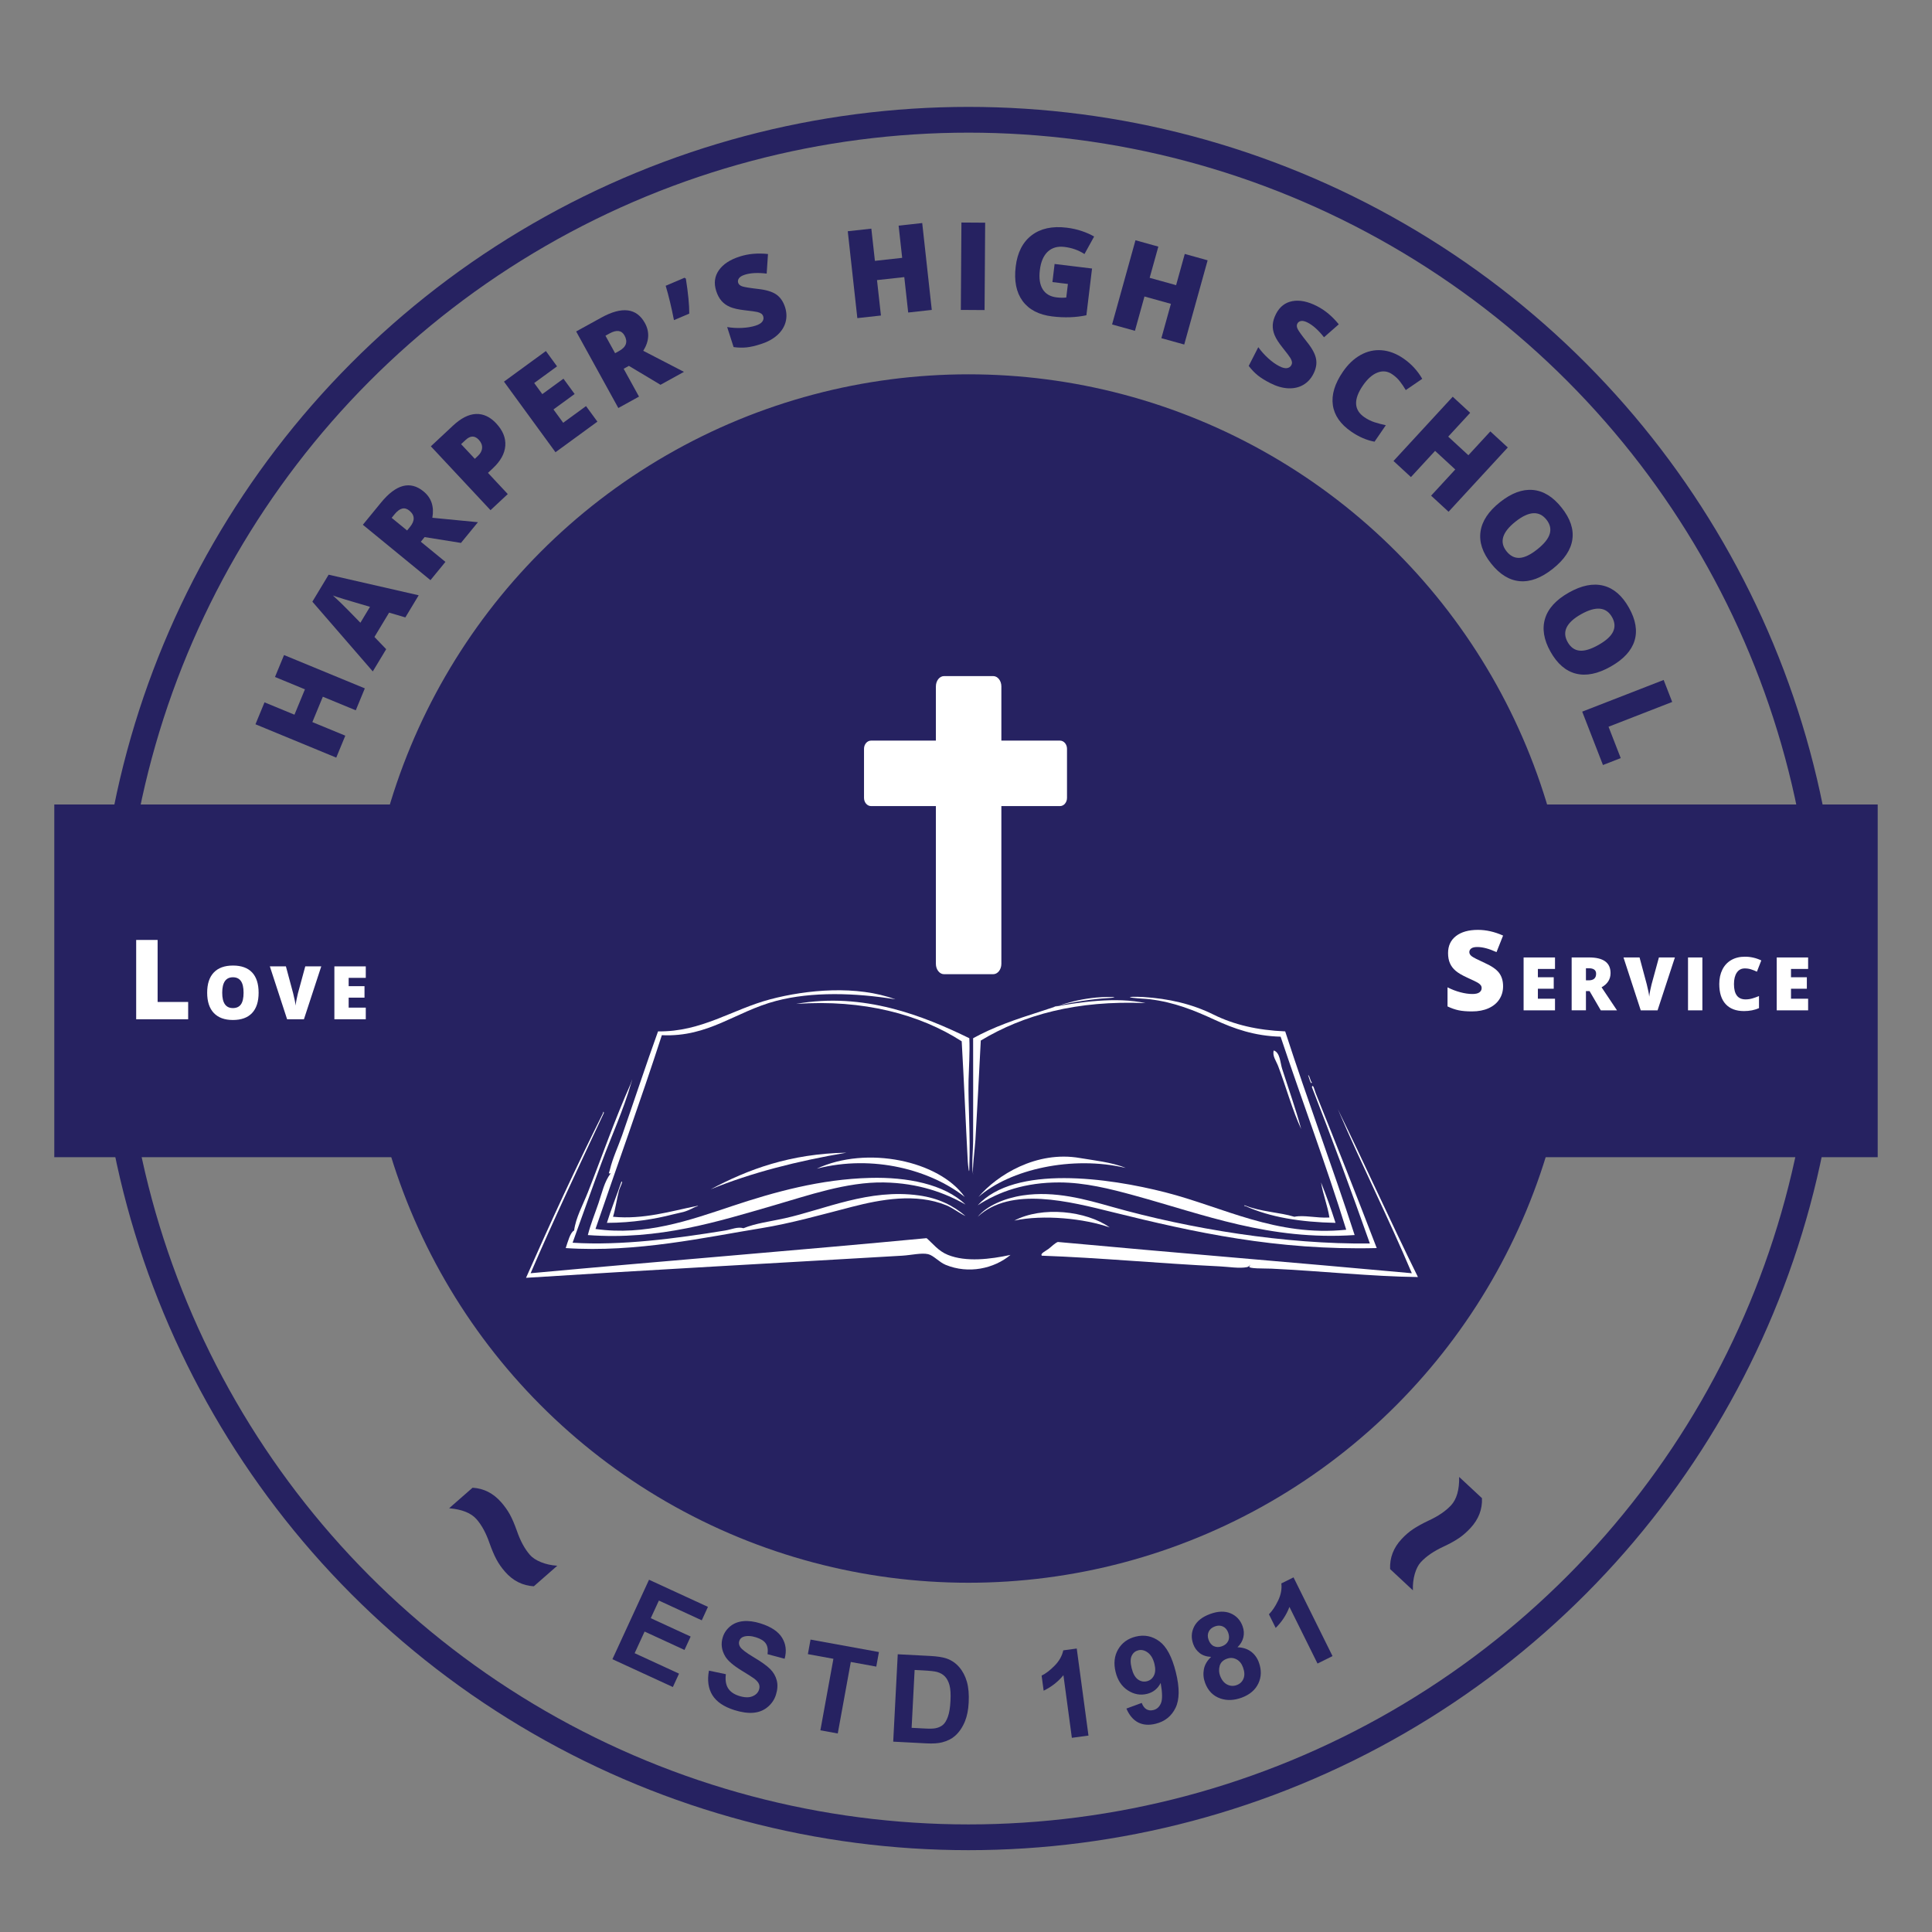 <?xml version="1.0" encoding="UTF-8"?> <!-- Generator: Adobe Illustrator 14.0.0, SVG Export Plug-In --> <svg xmlns="http://www.w3.org/2000/svg" xmlns:xlink="http://www.w3.org/1999/xlink" xmlns:a="http://ns.adobe.com/AdobeSVGViewerExtensions/3.0/" x="0px" y="0px" width="150px" height="150px" viewBox="-4.215 -8.299 150 150" xml:space="preserve"><rect x="-4.215" y="-8.299" width="150" height="150" fill="#808080" stroke="none"/> <defs> </defs> <circle fill="none" stroke="#262261" stroke-width="2" cx="70.978" cy="67.674" r="66.674"></circle> <rect x="1" y="55.161" fill="#262261" stroke="#262261" stroke-width="2" width="139.569" height="25.384"></rect> <circle fill="none" stroke="#262261" stroke-width="3" cx="70.978" cy="67.674" r="45.411"></circle> <circle fill="#262261" cx="70.978" cy="67.674" r="45.471"></circle> <path fill="#262261" d="M24.11,45.146l-0.703,1.704l-2.557-1.056l-0.813,1.97l2.557,1.055l-0.703,1.704l-6.272-2.589l0.703-1.703 l2.325,0.959l0.813-1.969l-2.325-0.959l0.703-1.703L24.11,45.146z"></path> <path fill="#262261" d="M27.256,39.637l-1.261-0.372l-1.138,1.889l0.911,0.95l-1.04,1.726l-4.691-5.415L21.3,36.32l6.992,1.599 L27.256,39.637z M24.511,38.815l-1.105-0.326c-0.247-0.069-0.564-0.164-0.951-0.283c-0.387-0.119-0.661-0.209-0.823-0.271 c0.12,0.105,0.314,0.286,0.582,0.543S23,39.26,23.766,40.05L24.511,38.815z"></path> <path fill="#262261" d="M28.458,33.762l1.91,1.564l-1.162,1.418l-5.249-4.3l1.409-1.72c1.168-1.426,2.27-1.716,3.304-0.869 c0.608,0.498,0.835,1.18,0.682,2.046l3.54,0.344l-1.318,1.608l-2.822-0.452L28.458,33.762z M27.392,32.888l0.217-0.266 c0.407-0.496,0.391-0.923-0.047-1.281c-0.362-0.297-0.742-0.202-1.14,0.284l-0.229,0.281L27.392,32.888z"></path> <path fill="#262261" d="M34.307,24.569c0.517,0.553,0.754,1.133,0.709,1.741s-0.368,1.191-0.969,1.753l-0.376,0.352l1.537,1.646 l-1.34,1.25l-4.632-4.958l1.716-1.603c0.626-0.585,1.225-0.887,1.794-0.908C33.315,23.823,33.835,24.064,34.307,24.569z M32.649,27.323l0.244-0.228c0.202-0.188,0.309-0.394,0.322-0.618c0.013-0.224-0.074-0.436-0.259-0.633 c-0.313-0.335-0.654-0.329-1.025,0.018l-0.346,0.323L32.649,27.323z"></path> <path fill="#262261" d="M42.167,24.437l-3.254,2.375l-4-5.481l3.254-2.375l0.867,1.189l-1.774,1.294l0.629,0.862l1.642-1.199 l0.868,1.189l-1.642,1.199l0.754,1.034l1.773-1.294L42.167,24.437z"></path> <path fill="#262261" d="M44.206,20.331l1.191,2.163l-1.605,0.885l-3.274-5.944l1.947-1.072c1.616-0.89,2.746-0.749,3.391,0.42 c0.379,0.689,0.337,1.407-0.128,2.154l3.159,1.635l-1.821,1.004l-2.452-1.469L44.206,20.331z M43.541,19.124l0.301-0.166 c0.561-0.309,0.704-0.712,0.431-1.208c-0.226-0.41-0.613-0.462-1.163-0.16l-0.317,0.175L43.541,19.124z"></path> <path fill="#262261" d="M48.931,13.265l0.104,0.067c0.181,1.154,0.269,2.059,0.264,2.718l-1.188,0.505 c-0.191-0.985-0.405-1.873-0.642-2.667L48.931,13.265z"></path> <path fill="#262261" d="M56.737,15.551c0.129,0.4,0.141,0.789,0.039,1.165c-0.104,0.376-0.319,0.712-0.646,1.007 s-0.749,0.526-1.265,0.691c-0.43,0.139-0.8,0.225-1.111,0.258c-0.312,0.033-0.649,0.025-1.012-0.023l-0.5-1.555 c0.388,0.063,0.777,0.086,1.167,0.065c0.39-0.019,0.735-0.078,1.036-0.174c0.259-0.083,0.434-0.189,0.527-0.317 c0.092-0.129,0.115-0.265,0.069-0.407c-0.029-0.088-0.078-0.157-0.148-0.208c-0.07-0.05-0.169-0.092-0.298-0.125 c-0.13-0.033-0.46-0.08-0.993-0.139c-0.483-0.056-0.858-0.14-1.127-0.252c-0.269-0.113-0.491-0.269-0.667-0.469 s-0.315-0.458-0.418-0.777c-0.191-0.595-0.124-1.129,0.202-1.601c0.327-0.472,0.867-0.83,1.625-1.072 c0.668-0.215,1.4-0.28,2.194-0.195l-0.101,1.52c-0.692-0.083-1.259-0.054-1.698,0.087c-0.227,0.073-0.379,0.166-0.456,0.279 c-0.078,0.113-0.097,0.228-0.06,0.346c0.041,0.126,0.142,0.218,0.306,0.277c0.163,0.057,0.577,0.126,1.243,0.204 c0.637,0.071,1.11,0.217,1.419,0.434C56.372,14.788,56.597,15.115,56.737,15.551z"></path> <path fill="#262261" d="M68.128,15.763l-1.831,0.202l-0.303-2.75l-2.118,0.233l0.305,2.75l-1.832,0.202l-0.744-6.745l1.831-0.202 l0.277,2.501l2.117-0.234l-0.276-2.5l1.832-0.202L68.128,15.763z"></path> <path fill="#262261" d="M70.384,15.763l0.046-6.785l1.843,0.012l-0.046,6.785L70.384,15.763z"></path> <path fill="#262261" d="M77.664,12.196l2.907,0.353l-0.439,3.63c-0.822,0.174-1.706,0.205-2.652,0.089 c-1.038-0.125-1.805-0.524-2.299-1.194c-0.493-0.671-0.673-1.564-0.537-2.679c0.132-1.087,0.545-1.896,1.238-2.426 c0.694-0.529,1.6-0.728,2.719-0.591c0.423,0.051,0.818,0.14,1.186,0.266c0.365,0.124,0.682,0.265,0.945,0.422l-0.748,1.358 c-0.457-0.298-0.975-0.482-1.555-0.552c-0.532-0.065-0.964,0.058-1.296,0.368c-0.332,0.311-0.537,0.787-0.614,1.429 c-0.077,0.629-0.004,1.125,0.219,1.487s0.581,0.572,1.075,0.633c0.271,0.033,0.522,0.037,0.756,0.013l0.128-1.055l-1.202-0.146 L77.664,12.196z"></path> <path fill="#262261" d="M87.728,18.45l-1.774-0.493l0.74-2.666l-2.053-0.57l-0.74,2.664l-1.775-0.493l1.817-6.538l1.775,0.494 l-0.674,2.423l2.053,0.57l0.673-2.424l1.775,0.494L87.728,18.45z"></path> <path fill="#262261" d="M97.752,20.739c-0.191,0.375-0.456,0.658-0.795,0.852s-0.729,0.278-1.169,0.257 c-0.44-0.022-0.902-0.157-1.384-0.403c-0.402-0.206-0.726-0.407-0.969-0.604c-0.244-0.196-0.478-0.439-0.7-0.731l0.744-1.454 c0.229,0.319,0.489,0.609,0.78,0.871c0.29,0.263,0.575,0.464,0.856,0.608c0.242,0.124,0.441,0.174,0.598,0.147 c0.155-0.027,0.268-0.105,0.335-0.238c0.043-0.082,0.057-0.167,0.043-0.252s-0.055-0.185-0.123-0.299 c-0.068-0.116-0.27-0.383-0.604-0.801c-0.302-0.38-0.509-0.704-0.619-0.973c-0.111-0.27-0.158-0.537-0.143-0.803 c0.017-0.266,0.101-0.548,0.254-0.845c0.285-0.556,0.709-0.886,1.273-0.99c0.564-0.104,1.2,0.025,1.907,0.387 c0.626,0.321,1.189,0.792,1.691,1.413l-1.146,1.005c-0.432-0.549-0.854-0.927-1.264-1.138c-0.212-0.108-0.385-0.15-0.52-0.125 c-0.134,0.026-0.229,0.093-0.286,0.204c-0.061,0.118-0.054,0.255,0.021,0.411c0.075,0.157,0.319,0.498,0.736,1.024 c0.4,0.5,0.633,0.937,0.697,1.308C98.034,19.942,97.962,20.332,97.752,20.739z"></path> <path fill="#262261" d="M103.88,20.761c-0.36-0.246-0.742-0.291-1.146-0.134c-0.404,0.155-0.783,0.493-1.138,1.011 c-0.738,1.078-0.697,1.897,0.122,2.458c0.247,0.169,0.511,0.299,0.791,0.39c0.279,0.089,0.569,0.167,0.871,0.23l-0.877,1.279 c-0.608-0.113-1.208-0.371-1.797-0.775c-0.846-0.58-1.325-1.268-1.439-2.067c-0.115-0.799,0.145-1.662,0.779-2.587 c0.396-0.58,0.854-1.014,1.374-1.304c0.52-0.289,1.064-0.412,1.636-0.367c0.571,0.044,1.134,0.256,1.688,0.636 c0.604,0.415,1.093,0.941,1.464,1.582l-1.279,0.874c-0.14-0.239-0.291-0.461-0.452-0.669 C104.317,21.109,104.117,20.924,103.88,20.761z"></path> <path fill="#262261" d="M108.251,31.433l-1.355-1.248l1.875-2.034l-1.566-1.444l-1.875,2.034l-1.354-1.249l4.598-4.989l1.355,1.249 l-1.705,1.85l1.566,1.443l1.705-1.85l1.354,1.248L108.251,31.433z"></path> <path fill="#262261" d="M116.345,35.861c-0.894,0.711-1.747,1.032-2.561,0.963c-0.813-0.069-1.557-0.526-2.229-1.371 c-0.663-0.833-0.938-1.657-0.823-2.474s0.618-1.58,1.512-2.289c0.884-0.704,1.734-1.02,2.552-0.949 c0.818,0.072,1.562,0.528,2.231,1.372c0.673,0.845,0.951,1.669,0.835,2.474C117.748,34.39,117.241,35.147,116.345,35.861z M113.439,32.206c-1.026,0.817-1.257,1.583-0.688,2.297c0.288,0.363,0.628,0.533,1.017,0.51c0.39-0.021,0.848-0.244,1.376-0.664 c0.53-0.422,0.851-0.822,0.962-1.202c0.111-0.38,0.026-0.746-0.254-1.099C115.28,31.329,114.475,31.382,113.439,32.206z"></path> <path fill="#262261" d="M120.828,43.46c-0.995,0.56-1.889,0.74-2.681,0.544c-0.792-0.197-1.454-0.766-1.983-1.707 c-0.521-0.927-0.661-1.785-0.42-2.572c0.242-0.789,0.86-1.462,1.855-2.022c0.984-0.554,1.874-0.731,2.671-0.53 c0.796,0.199,1.457,0.769,1.985,1.708c0.529,0.94,0.673,1.799,0.432,2.574C122.446,42.23,121.826,42.898,120.828,43.46z M118.538,39.391c-1.143,0.644-1.49,1.363-1.043,2.159c0.228,0.404,0.535,0.626,0.923,0.666s0.876-0.106,1.464-0.438 c0.59-0.331,0.971-0.675,1.141-1.032c0.17-0.357,0.145-0.733-0.076-1.126C120.495,38.817,119.692,38.741,118.538,39.391z"></path> <path fill="#262261" d="M118.627,46.953l6.324-2.46l0.663,1.708l-4.943,1.924l0.947,2.435l-1.38,0.537L118.627,46.953z"></path> <path fill="#FFFFFF" d="M6.358,70.837v-6.159h1.664v4.815h2.372v1.344H6.358z"></path> <path fill="#FFFFFF" d="M15.864,68.778c0,0.69-0.17,1.216-0.509,1.575s-0.835,0.54-1.488,0.54c-0.644,0-1.138-0.181-1.481-0.543 c-0.344-0.361-0.516-0.887-0.516-1.578c0-0.684,0.171-1.205,0.513-1.565s0.838-0.541,1.49-0.541c0.654,0,1.149,0.179,1.486,0.536 C15.695,67.561,15.864,68.086,15.864,68.778z M13.038,68.778c0,0.794,0.276,1.19,0.829,1.19c0.281,0,0.489-0.096,0.625-0.289 c0.136-0.192,0.204-0.493,0.204-0.901c0-0.41-0.069-0.713-0.207-0.908c-0.138-0.196-0.343-0.294-0.617-0.294 C13.316,67.576,13.038,67.977,13.038,68.778z"></path> <path fill="#FFFFFF" d="M19.486,66.73h1.242l-1.346,4.106h-1.306l-1.34-4.106h1.247l0.559,2.081c0.116,0.463,0.18,0.785,0.191,0.967 c0.013-0.131,0.039-0.295,0.079-0.492c0.039-0.196,0.074-0.351,0.104-0.463L19.486,66.73z"></path> <path fill="#FFFFFF" d="M24.184,70.837h-2.438V66.73h2.438v0.891h-1.329v0.646h1.23v0.891h-1.23v0.775h1.329V70.837z"></path> <path fill="#FFFFFF" d="M112.484,68.273c0,0.382-0.097,0.721-0.291,1.017c-0.193,0.297-0.474,0.527-0.838,0.691 c-0.365,0.164-0.794,0.246-1.285,0.246c-0.41,0-0.754-0.028-1.032-0.086s-0.567-0.158-0.868-0.302v-1.482 c0.317,0.163,0.647,0.29,0.99,0.381c0.343,0.092,0.657,0.137,0.943,0.137c0.247,0,0.429-0.042,0.544-0.128s0.173-0.196,0.173-0.331 c0-0.084-0.023-0.158-0.069-0.221c-0.047-0.063-0.121-0.127-0.224-0.192c-0.103-0.064-0.376-0.196-0.819-0.396 c-0.401-0.183-0.703-0.359-0.903-0.531c-0.201-0.171-0.351-0.367-0.447-0.59c-0.097-0.222-0.146-0.484-0.146-0.787 c0-0.567,0.207-1.01,0.62-1.327c0.412-0.317,0.979-0.476,1.701-0.476c0.638,0,1.288,0.147,1.951,0.442l-0.51,1.285 c-0.576-0.264-1.073-0.396-1.491-0.396c-0.217,0-0.374,0.037-0.473,0.113c-0.098,0.076-0.147,0.17-0.147,0.282 c0,0.121,0.063,0.229,0.188,0.324c0.125,0.096,0.465,0.27,1.018,0.522c0.531,0.239,0.899,0.495,1.106,0.77 C112.38,67.513,112.484,67.857,112.484,68.273z"></path> <path fill="#FFFFFF" d="M116.515,70.144h-2.438v-4.106h2.438v0.891h-1.329v0.646h1.23v0.891h-1.23v0.775h1.329V70.144z"></path> <path fill="#FFFFFF" d="M118.917,68.649v1.494h-1.109v-4.106h1.346c1.116,0,1.674,0.404,1.674,1.214 c0,0.476-0.232,0.844-0.696,1.104l1.196,1.789h-1.258l-0.871-1.494H118.917z M118.917,67.815h0.208c0.388,0,0.582-0.172,0.582-0.515 c0-0.282-0.19-0.424-0.57-0.424h-0.22V67.815z"></path> <path fill="#FFFFFF" d="M124.583,66.037h1.241l-1.346,4.106h-1.306l-1.34-4.106h1.247l0.559,2.081 c0.116,0.463,0.18,0.785,0.191,0.967c0.013-0.131,0.039-0.295,0.078-0.492c0.04-0.196,0.074-0.351,0.104-0.463L124.583,66.037z"></path> <path fill="#FFFFFF" d="M126.842,70.144v-4.106h1.115v4.106H126.842z"></path> <path fill="#FFFFFF" d="M131.25,66.889c-0.265,0-0.471,0.107-0.618,0.324c-0.148,0.216-0.222,0.515-0.222,0.895 c0,0.79,0.3,1.186,0.901,1.186c0.182,0,0.357-0.025,0.528-0.076c0.17-0.051,0.342-0.111,0.514-0.183v0.938 c-0.343,0.151-0.73,0.228-1.163,0.228c-0.619,0-1.095-0.181-1.425-0.54c-0.331-0.359-0.496-0.879-0.496-1.559 c0-0.425,0.08-0.799,0.24-1.12c0.16-0.322,0.391-0.57,0.69-0.743c0.301-0.173,0.654-0.26,1.061-0.26 c0.444,0,0.868,0.097,1.272,0.289l-0.34,0.874c-0.151-0.071-0.304-0.132-0.455-0.18C131.586,66.913,131.423,66.889,131.25,66.889z"></path> <path fill="#FFFFFF" d="M136.167,70.144h-2.438v-4.106h2.438v0.891h-1.329v0.646h1.23v0.891h-1.23v0.775h1.329V70.144z"></path> <path fill-rule="evenodd" clip-rule="evenodd" fill="#FFFFFF" d="M70.451,72.547c-3.23-2.081-7.636-3.271-12.855-2.902 c5.233-0.943,9.923,0.942,13.447,2.664c0.053,1.025-0.043,2.485-0.06,3.259c-0.039,1.874,0.151,4.308,0.06,6.693 c0.005,0.924-0.108-0.188-0.119-0.354C70.753,78.718,70.627,75.554,70.451,72.547z"></path> <path fill-rule="evenodd" clip-rule="evenodd" fill="#FFFFFF" d="M47.171,72.073c-1.675,5.167-3.437,10.023-5.153,15.045 c3.887,0.549,7.3-0.675,10.602-1.776c3.303-1.101,6.872-2.09,10.722-2.19c2.844-0.076,5.76,0.476,7.405,2.071 c-1.574-0.903-3.652-1.673-6.338-1.717c-2.905-0.05-5.93,1.026-8.53,1.775c-4.339,1.254-8.907,2.725-14.454,2.31 c0.21-0.834,0.552-1.668,0.83-2.486c0.274-0.808,0.454-1.673,0.947-2.31c-0.224,0.051-0.128-0.005-0.06-0.296 c0.207-0.87,0.632-1.766,0.949-2.667c0.92-2.63,1.854-5.484,2.784-8.055c3.39,0.047,5.751-1.706,8.708-2.489 c2.867-0.758,6.729-1.103,9.715,0c-3.104-0.509-6.479-0.605-9.241,0.119C52.882,70.237,50.816,72.239,47.171,72.073z"></path> <path fill-rule="evenodd" clip-rule="evenodd" fill="#FFFFFF" d="M77.558,69.881c1.934-0.361,4.861-0.804,7.169-0.297 c-5.367-0.232-9.483,0.911-12.795,2.904c-0.141,2.691-0.256,5.063-0.415,7.7c-0.049,0.776-0.253,2.288-0.179,2.725 c-0.139-0.827,0-1.801,0-2.725c0-2.715,0.011-5.249,0-7.88c1.612-0.888,3.305-1.462,5.214-2.071 c1.527-0.489,3.258-1.188,5.627-1.126c0.534,0.038-0.729,0.104-0.889,0.119C80.02,69.345,78.603,69.591,77.558,69.881z"></path> <path fill-rule="evenodd" clip-rule="evenodd" fill="#FFFFFF" d="M95.567,71.777c1.754,5.425,3.656,10.47,5.391,15.813 c-6.614,0.438-11.671-1.585-17.12-3.078c-1.867-0.512-3.825-1.003-5.804-1.007c-2.64-0.005-4.668,0.694-6.34,1.775 c2.89-3.157,10.151-2.135,14.572-1.005c4.496,1.148,8.592,3.461,14.039,2.902c-1.524-4.932-3.427-10.001-5.094-14.988 c-2.045-0.052-3.626-0.628-5.095-1.301c-1.619-0.747-3.147-1.368-5.034-1.602c-0.399-0.049-0.88-0.052-1.363-0.118 c-0.652-0.09,0.4-0.086,0.829-0.059c1.972,0.121,3.79,0.54,5.449,1.363C91.579,71.257,93.412,71.688,95.567,71.777z"></path> <path fill-rule="evenodd" clip-rule="evenodd" fill="#FFFFFF" d="M94.678,73.258c0.495,0.156,0.502,0.955,0.651,1.421 c0.467,1.465,1.061,3.12,1.48,4.681c-0.663-1.404-1.149-3.187-1.777-4.857C94.873,74.076,94.554,73.688,94.678,73.258z"></path> <path fill-rule="evenodd" clip-rule="evenodd" fill="#FFFFFF" d="M97.344,75.154c0.16,0.135,0.15,0.439,0.295,0.592 C97.565,75.971,97.405,75.329,97.344,75.154z"></path> <path fill-rule="evenodd" clip-rule="evenodd" fill="#FFFFFF" d="M40.241,88.186c3.75,0.239,8.063-0.33,11.847-0.949 c0.489-0.078,0.964-0.313,1.421-0.177c0.949-0.388,2.062-0.518,3.199-0.771c3.094-0.686,6.553-2.32,10.425-1.775 c1.504,0.21,2.625,0.765,3.614,1.599c-0.433-0.19-0.975-0.621-1.481-0.83c-2.371-0.971-5.109-0.457-7.345,0.119 c-2.379,0.614-4.76,1.289-7.049,1.659c-4.262,0.688-9.659,1.91-15.164,1.541c0.159-0.478,0.351-1.223,0.651-1.364 c0.133-1.011,0.672-1.962,1.066-2.96c1.092-2.769,2.073-5.617,3.317-8.413c0.046-0.101,0.218-0.671,0.061-0.117 c-0.613,2.14-1.546,4.158-2.311,6.219C41.734,84.006,41.015,86.053,40.241,88.186z"></path> <path fill-rule="evenodd" clip-rule="evenodd" fill="#FFFFFF" d="M97.639,76.101c0.087-0.315,0.227,0.301,0.297,0.474 c1.606,3.982,3.217,8.06,4.738,12.026c-7.776,0.192-14.177-1.223-20.495-2.785c-3.341-0.825-7.923-2.032-10.485,0.356 c0.703-0.851,2.073-1.444,3.495-1.659c2.505-0.377,4.89,0.312,6.932,0.888c6.027,1.704,13.471,2.922,20.021,2.844 C100.693,84.145,99.198,80.093,97.639,76.101z"></path> <path fill-rule="evenodd" clip-rule="evenodd" fill="#FFFFFF" d="M99.654,77.818c1.994,4.062,4.126,8.8,6.22,13.033 c-3.591-0.043-7.541-0.471-11.373-0.652c-0.537-0.024-1.845,0.02-1.718-0.178c0.209-0.327,0.03,0.016-0.178,0.059 c-0.589,0.121-1.44-0.026-2.132-0.059c-4.534-0.215-9.343-0.672-13.803-0.829c-0.144-0.171,0.313-0.363,0.532-0.534 c0.244-0.188,0.484-0.443,0.711-0.531c8.888,0.823,18.421,1.597,27.486,2.427C103.595,86.272,101.518,82.183,99.654,77.818z"></path> <path fill-rule="evenodd" clip-rule="evenodd" fill="#FFFFFF" d="M36.982,90.554c10.264-0.946,20.999-1.797,30.744-2.723 c0.489,0.419,0.902,0.998,1.658,1.301c1.41,0.567,3.276,0.339,4.857,0c-1.277,1.067-3.261,1.502-5.036,0.771 c-0.511-0.211-0.937-0.731-1.362-0.83c-0.515-0.119-1.301,0.076-2.014,0.119c-9.571,0.563-19.857,1.119-29.203,1.718 c1.919-4.34,3.892-8.627,5.983-12.796c-0.008-0.146,0.071-0.101,0.059,0C40.655,82.427,38.791,86.355,36.982,90.554z"></path> <path fill-rule="evenodd" clip-rule="evenodd" fill="#FFFFFF" d="M83.185,82.38c-4.155-0.982-8.987,0.107-11.432,2.251 c1.433-1.687,4.502-3.612,7.879-3.021C80.53,81.768,82.134,81.932,83.185,82.38z"></path> <path fill-rule="evenodd" clip-rule="evenodd" fill="#FFFFFF" d="M70.687,84.631c-2.634-2.076-7.092-3.325-11.491-2.192 C63.071,80.628,68.695,81.811,70.687,84.631z"></path> <path fill-rule="evenodd" clip-rule="evenodd" fill="#FFFFFF" d="M44.031,83.447c0.17-0.083-0.136,0.493-0.178,0.65 c-0.165,0.614-0.294,1.507-0.474,2.074c2.374,0.227,4.526-0.444,6.457-0.83c0.402-0.081-0.141,0.101-0.059,0.059 c-0.917,0.476-0.992,0.39-1.777,0.594c-1.317,0.341-3.088,0.644-5.095,0.65C43.242,85.542,43.666,84.523,44.031,83.447z"></path> <path fill-rule="evenodd" clip-rule="evenodd" fill="#FFFFFF" d="M99.002,86.229c-0.157-0.969-0.492-1.758-0.651-2.724 c0.405,1.013,0.779,2.063,1.124,3.139c-2.706-0.056-5.088-0.439-6.989-1.303c-0.104,0.016-0.121-0.056-0.06-0.061 c1.217,0.507,2.748,0.545,3.852,0.891C97.043,86.017,97.961,86.284,99.002,86.229z"></path> <path fill-rule="evenodd" clip-rule="evenodd" fill="#FFFFFF" d="M61.505,81.195c-3.815,0.646-7.373,1.552-10.544,2.844 C53.874,82.487,57.124,81.276,61.505,81.195z"></path> <path fill-rule="evenodd" clip-rule="evenodd" fill="#FFFFFF" d="M81.942,86.999c-1.956-0.695-5.16-1.018-7.404-0.531 C76.689,85.331,80.125,85.703,81.942,86.999z"></path> <path fill-rule="evenodd" clip-rule="evenodd" fill="#FFFFFF" d="M73.531,66.532c0,0.444-0.285,0.806-0.636,0.806h-3.813 c-0.351,0-0.635-0.361-0.635-0.806V44.996c0-0.444,0.284-0.804,0.635-0.804h3.813c0.351,0,0.636,0.36,0.636,0.804V66.532z"></path> <path fill-rule="evenodd" clip-rule="evenodd" fill="#FFFFFF" d="M63.414,54.286c-0.301,0-0.547-0.285-0.547-0.636v-3.813 c0-0.351,0.246-0.635,0.547-0.635H78.08c0.303,0,0.547,0.284,0.547,0.635v3.813c0,0.351-0.244,0.636-0.547,0.636H63.414z"></path> <path fill="#262261" d="M32.785,109.654c-0.424-0.484-1.134-0.769-2.13-0.853l1.819-1.593c0.867,0.049,1.609,0.426,2.226,1.13 c0.266,0.304,0.487,0.615,0.665,0.935c0.177,0.32,0.359,0.743,0.547,1.271c0.268,0.784,0.607,1.411,1.02,1.883 c0.193,0.22,0.479,0.407,0.857,0.561c0.379,0.154,0.8,0.247,1.262,0.277l-1.819,1.594c-0.875-0.05-1.62-0.425-2.232-1.124 c-0.274-0.313-0.5-0.635-0.675-0.967c-0.176-0.331-0.353-0.746-0.53-1.245C33.526,110.739,33.189,110.116,32.785,109.654z"></path> <path fill="#262261" d="M108.442,108.576c0.438-0.471,0.649-1.207,0.632-2.206l1.77,1.648c0.038,0.867-0.263,1.644-0.9,2.328 c-0.275,0.296-0.562,0.548-0.863,0.756c-0.3,0.208-0.702,0.433-1.209,0.672c-0.753,0.347-1.343,0.748-1.77,1.206 c-0.199,0.214-0.356,0.518-0.472,0.91c-0.114,0.393-0.164,0.82-0.148,1.283l-1.769-1.648c-0.039-0.876,0.259-1.654,0.894-2.335 c0.283-0.305,0.58-0.561,0.893-0.769c0.313-0.209,0.708-0.427,1.185-0.654C107.437,109.423,108.023,109.025,108.442,108.576z"></path> <path fill="#262261" d="M43.333,120.521l2.842-6.17l4.575,2.107l-0.48,1.044l-3.329-1.534l-0.63,1.368l3.097,1.427l-0.479,1.039 l-3.097-1.427l-0.773,1.68l3.446,1.587l-0.479,1.04L43.333,120.521z"></path> <path fill="#262261" d="M50.829,121.409l1.312,0.276c-0.058,0.451,0,0.813,0.17,1.088c0.172,0.273,0.457,0.473,0.854,0.598 c0.422,0.133,0.768,0.143,1.038,0.031c0.27-0.11,0.442-0.285,0.516-0.524c0.048-0.153,0.044-0.298-0.012-0.434 c-0.057-0.136-0.184-0.278-0.383-0.429c-0.136-0.101-0.457-0.305-0.959-0.611c-0.646-0.395-1.072-0.762-1.275-1.104 c-0.286-0.481-0.349-0.979-0.187-1.491c0.104-0.33,0.294-0.609,0.571-0.838c0.277-0.229,0.616-0.363,1.015-0.403 c0.399-0.039,0.849,0.019,1.346,0.175c0.814,0.256,1.37,0.625,1.669,1.111c0.299,0.486,0.366,1.029,0.2,1.631l-1.327-0.353 c0.048-0.351,0.003-0.628-0.136-0.831c-0.137-0.204-0.391-0.363-0.76-0.479c-0.379-0.119-0.702-0.134-0.966-0.046 c-0.17,0.057-0.282,0.169-0.335,0.337c-0.048,0.153-0.024,0.305,0.071,0.454c0.122,0.191,0.478,0.461,1.066,0.811 c0.59,0.351,1.011,0.653,1.267,0.91c0.254,0.256,0.425,0.551,0.509,0.883c0.085,0.333,0.064,0.705-0.065,1.114 c-0.117,0.371-0.329,0.687-0.638,0.946c-0.308,0.259-0.675,0.409-1.102,0.447c-0.426,0.04-0.922-0.029-1.484-0.205 c-0.819-0.258-1.388-0.645-1.709-1.16C50.776,122.795,50.686,122.161,50.829,121.409z"></path> <path fill="#262261" d="M59.479,126.042l1.012-5.552l-1.982-0.361l0.206-1.131l5.31,0.967l-0.206,1.131l-1.978-0.36l-1.012,5.552 L59.479,126.042z"></path> <path fill="#262261" d="M65.486,120.138l2.504,0.13c0.565,0.03,0.993,0.096,1.285,0.198c0.392,0.138,0.722,0.363,0.99,0.678 c0.268,0.313,0.465,0.691,0.59,1.132c0.125,0.441,0.173,0.98,0.138,1.615c-0.028,0.559-0.123,1.035-0.281,1.434 c-0.196,0.484-0.46,0.871-0.791,1.159c-0.249,0.22-0.578,0.384-0.989,0.492c-0.308,0.079-0.715,0.106-1.22,0.08l-2.578-0.134 L65.486,120.138z M66.796,121.356l-0.233,4.493l1.022,0.053c0.383,0.021,0.66,0.014,0.832-0.021 c0.225-0.043,0.413-0.128,0.567-0.253s0.284-0.337,0.393-0.636s0.177-0.711,0.203-1.235c0.028-0.524,0.002-0.93-0.076-1.216 c-0.078-0.285-0.195-0.511-0.354-0.677s-0.363-0.283-0.617-0.353c-0.189-0.053-0.563-0.094-1.121-0.123L66.796,121.356z"></path> <path fill="#262261" d="M80.294,126.451l-1.29,0.174l-0.655-4.862c-0.412,0.504-0.924,0.905-1.535,1.203l-0.158-1.171 c0.322-0.156,0.659-0.414,1.013-0.775c0.354-0.36,0.576-0.756,0.668-1.186l1.046-0.142L80.294,126.451z"></path> <path fill="#262261" d="M83.239,124.354l1.189-0.438c0.092,0.241,0.215,0.406,0.371,0.495c0.155,0.089,0.337,0.108,0.543,0.056 c0.262-0.064,0.453-0.239,0.576-0.523c0.125-0.285,0.118-0.813-0.018-1.58c-0.227,0.447-0.579,0.73-1.055,0.848 c-0.52,0.129-1.017,0.039-1.492-0.268c-0.475-0.307-0.792-0.781-0.951-1.424c-0.166-0.668-0.101-1.256,0.196-1.764 c0.296-0.508,0.751-0.838,1.365-0.99c0.67-0.165,1.281-0.043,1.839,0.368c0.557,0.411,0.98,1.209,1.274,2.394 c0.3,1.205,0.292,2.13-0.024,2.774c-0.314,0.645-0.829,1.055-1.546,1.232c-0.517,0.128-0.968,0.094-1.353-0.102 C83.769,125.236,83.463,124.877,83.239,124.354z M85.416,120.885c-0.102-0.408-0.273-0.701-0.518-0.881 c-0.242-0.178-0.487-0.236-0.732-0.176c-0.233,0.059-0.405,0.198-0.513,0.421c-0.11,0.224-0.112,0.544-0.008,0.964 c0.104,0.426,0.266,0.717,0.483,0.875s0.452,0.206,0.704,0.144c0.243-0.061,0.424-0.207,0.542-0.44 C85.494,121.559,85.506,121.256,85.416,120.885z"></path> <path fill="#262261" d="M89.817,120.342c-0.363-0.018-0.661-0.117-0.891-0.298c-0.229-0.181-0.395-0.411-0.496-0.689 c-0.174-0.476-0.152-0.93,0.065-1.361c0.219-0.432,0.634-0.76,1.246-0.984c0.606-0.222,1.134-0.239,1.583-0.052 c0.448,0.188,0.76,0.52,0.934,0.995c0.108,0.296,0.129,0.587,0.06,0.874s-0.222,0.543-0.455,0.767 c0.406,0.013,0.751,0.121,1.035,0.325c0.284,0.206,0.491,0.487,0.623,0.844c0.215,0.589,0.203,1.136-0.038,1.643 c-0.241,0.505-0.673,0.872-1.297,1.102c-0.58,0.212-1.118,0.236-1.616,0.074c-0.587-0.193-0.995-0.603-1.224-1.229 c-0.128-0.346-0.157-0.693-0.093-1.045C89.318,120.955,89.507,120.633,89.817,120.342z M89.62,119.018 c0.089,0.244,0.227,0.409,0.415,0.494c0.188,0.086,0.396,0.087,0.625,0.004c0.232-0.086,0.393-0.223,0.481-0.411 c0.09-0.188,0.088-0.405,0-0.648c-0.084-0.229-0.221-0.388-0.409-0.475s-0.395-0.09-0.622-0.007 c-0.234,0.086-0.396,0.224-0.484,0.414C89.538,118.578,89.535,118.789,89.62,119.018z M90.507,121.791 c0.123,0.337,0.306,0.568,0.547,0.693s0.491,0.141,0.75,0.046c0.253-0.093,0.429-0.26,0.526-0.502 c0.1-0.241,0.086-0.533-0.039-0.876c-0.109-0.299-0.281-0.508-0.517-0.627c-0.234-0.12-0.48-0.133-0.739-0.038 c-0.299,0.109-0.482,0.294-0.555,0.554C90.411,121.301,90.418,121.551,90.507,121.791z"></path> <path fill="#262261" d="M99.242,120.28l-1.166,0.578l-2.18-4.397c-0.229,0.61-0.585,1.154-1.068,1.631l-0.524-1.059 c0.255-0.25,0.492-0.603,0.712-1.059c0.219-0.454,0.303-0.9,0.252-1.337l0.946-0.469L99.242,120.28z"></path> </svg> 